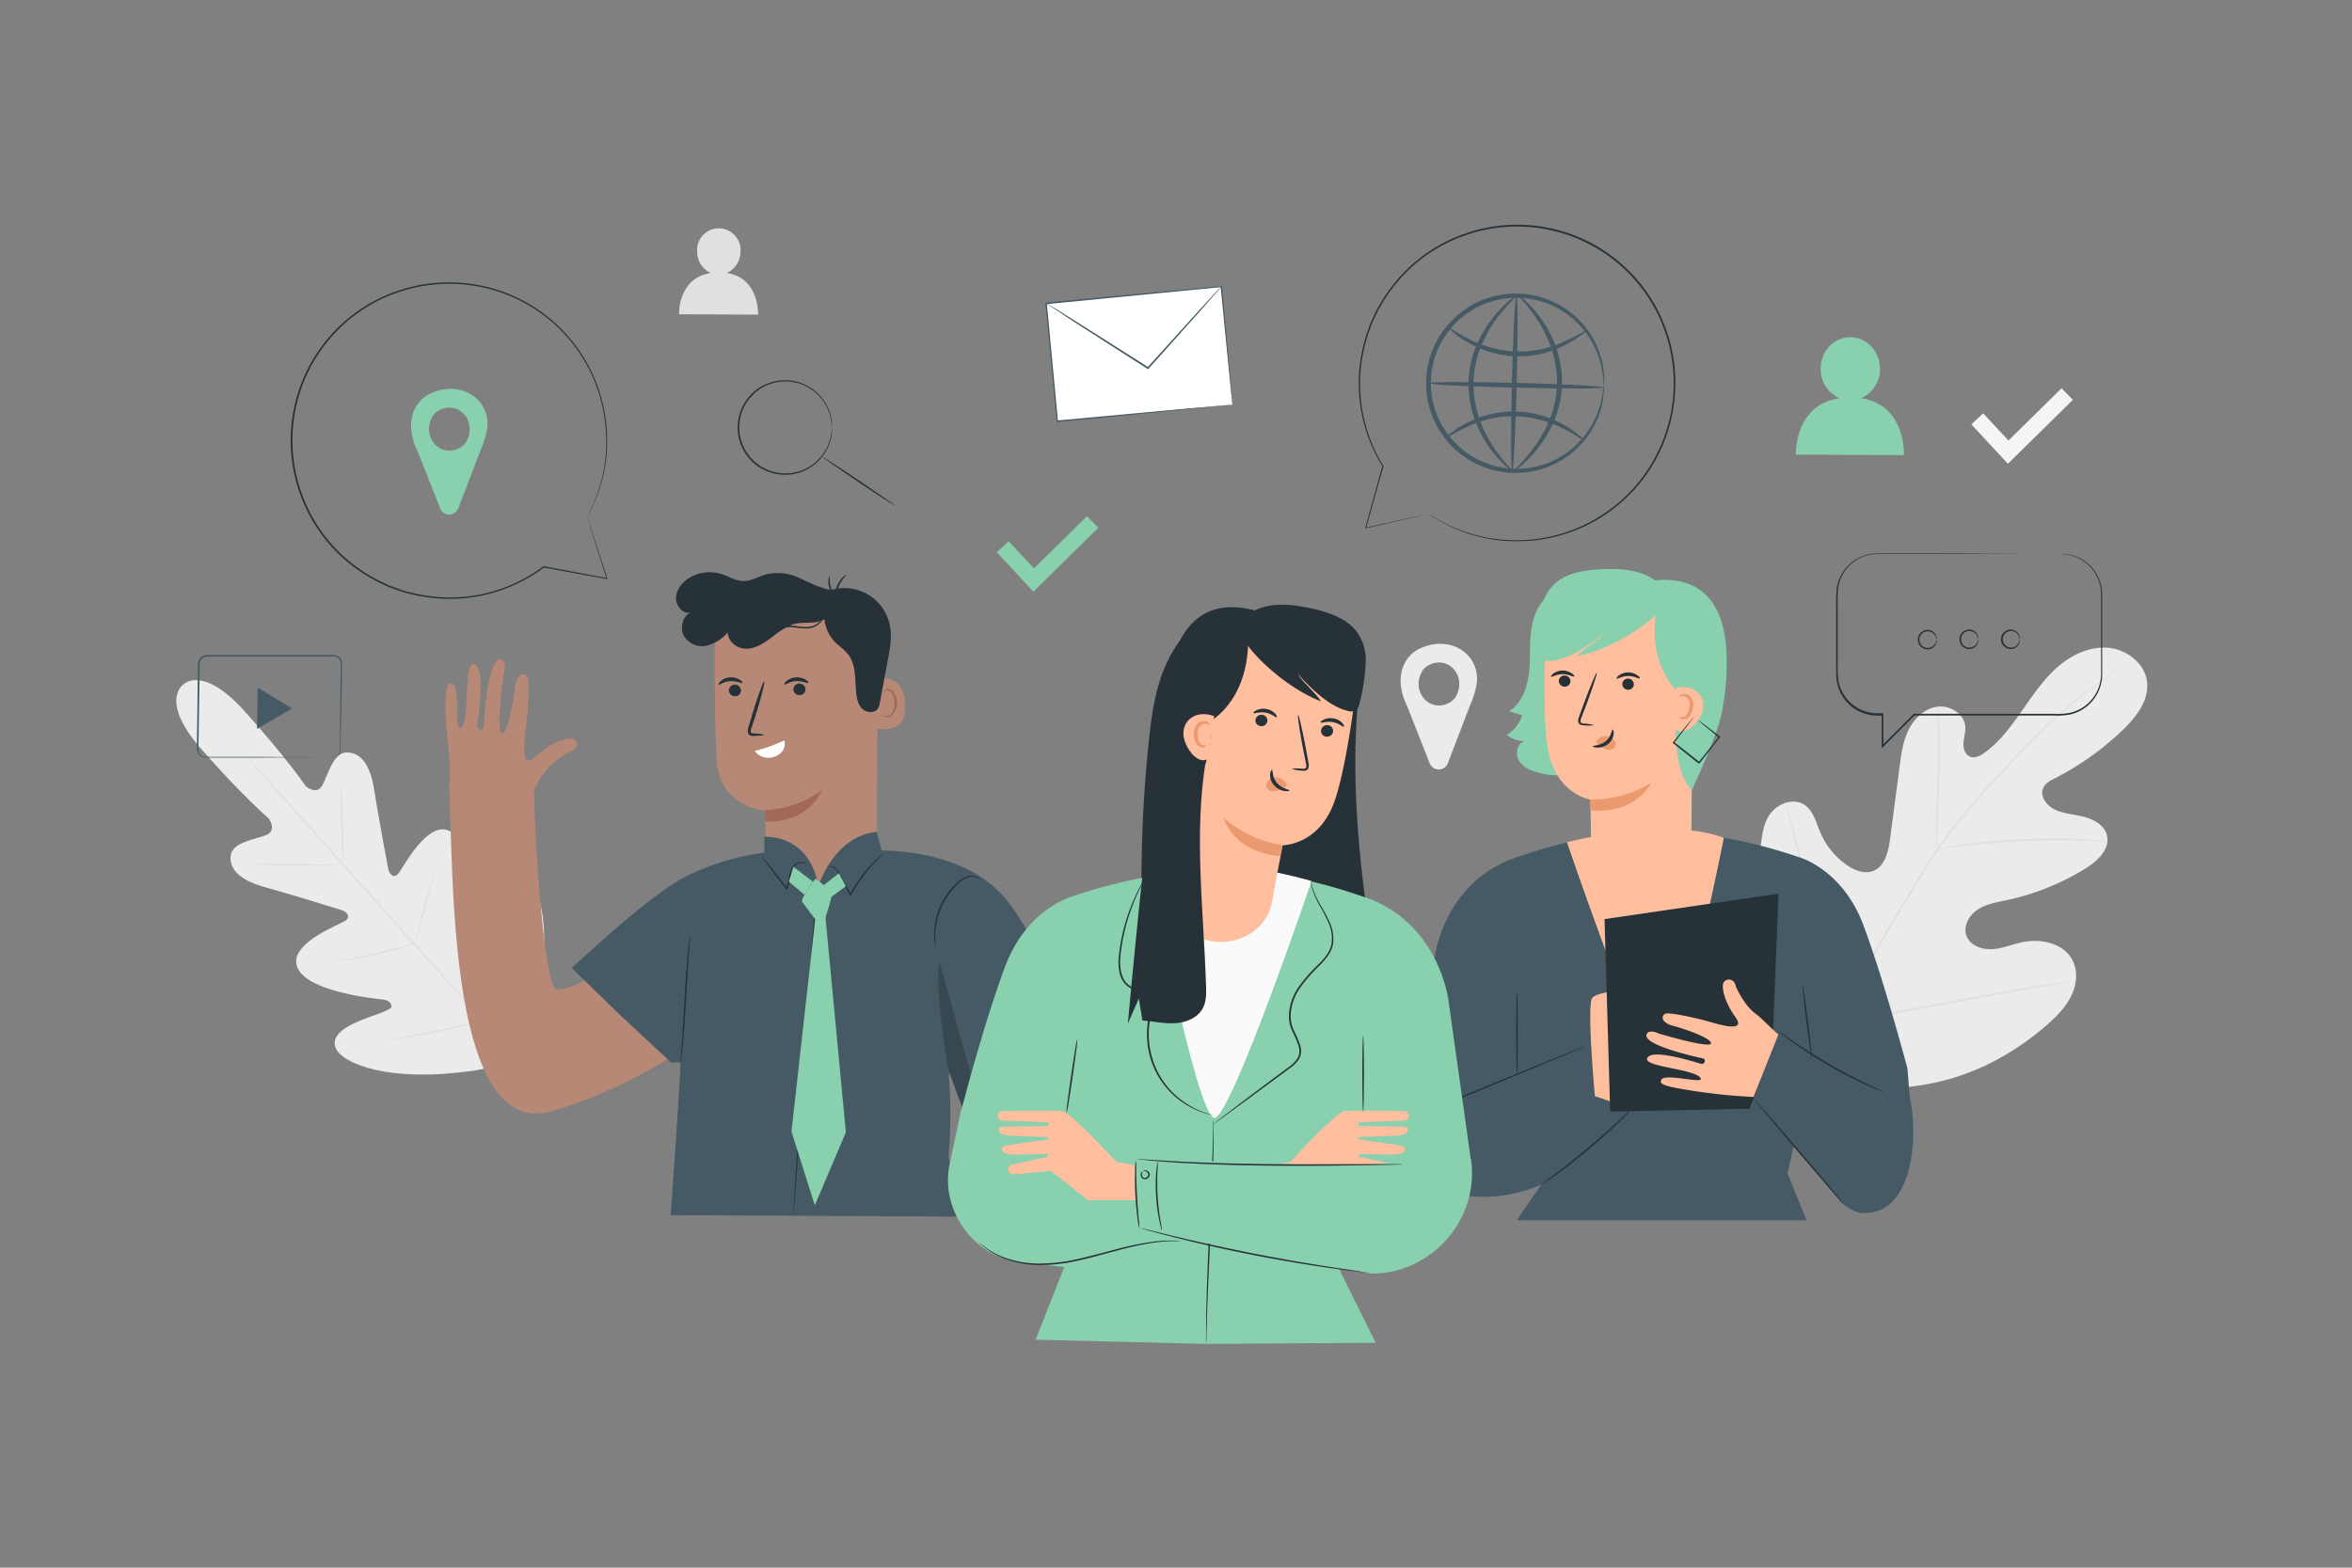 <svg xmlns="http://www.w3.org/2000/svg" viewBox="0 0 750 500"><rect x="0" y="0" width="750" height="500" fill="#808080" stroke="none"/><g id="freepik--background-complete--inject-165"><path d="M231.73,87.06a7.38,7.38,0,0,0,4.4-6.82,6.93,6.93,0,1,0-13.83-.06,7.34,7.34,0,0,0,4.4,6.88c-10.64,1.61-10.16,13.17-10.16,13.17l25.17.12S242.28,88.66,231.73,87.06Z" style="fill:#e0e0e0"></path><polygon points="640.28 147.91 628.61 135.34 632.39 131.83 640.45 140.5 657.38 123.84 661 127.52 640.28 147.91" style="fill:#f5f5f5"></polygon><path d="M471,216.56c0-8.59-9-14-18.22-9.72a10.46,10.46,0,0,0-4.84,4.64c-2.31,4.48-1.29,9.6.81,13.85l7.16,18.13a3.09,3.09,0,0,0,5.75,0l7-18.23C471.12,219.65,471,216.56,471,216.56ZM462.38,224c-6.18,3.59-12.45-3.05-9.06-9.61a5.17,5.17,0,0,1,2-2.08c6.19-3.6,12.45,3,9.06,9.61A5.17,5.17,0,0,1,462.38,224Z" style="fill:#ebebeb"></path><path d="M577.37,341.18c-19.27-17.6-20.37-45.5-16.18-69.87.7-4.07.83-8.44,3.29-11.75s7.39-5.14,10.86-2.91c2.88,1.85,3.74,5.57,5.06,8.73a24.45,24.45,0,0,0,8.46,10.49c2.45,1.71,5.6,3,8.4,1.92,3.84-1.45,4.92-6.26,5.45-10.33l3-22.75c.53-4.07,1.08-8.22,2.89-11.9s5.13-6.88,9.2-7.42,8.6,2.35,8.89,6.44c.11,1.7-.46,3.37-.58,5.08s.43,3.68,2,4.37,3.39-.22,4.78-1.24c4.81-3.52,8.42-8.41,11.84-13.3s6.76-9.91,11.23-13.86,10.29-6.76,16.23-6.28,11.74,4.94,12.45,10.86-3.47,11.28-7.79,15.42a92.1,92.1,0,0,1-21.61,15.37c-1.42.73-3,1.52-3.66,3-1.27,2.59,1,5.64,3.55,6.9,2.94,1.43,6.31,1.57,9.47,2.39s6.45,2.69,7.25,5.85c1.12,4.39-3,8.26-6.85,10.63a79.56,79.56,0,0,1-25.12,10.08c-3.18.68-6.5,1.2-9.23,3s-4.7,5.21-3.62,8.28,4.75,4.5,8,4.36,6.33-1.46,9.5-2.17c5.95-1.33,13.21.06,16.17,5.39,2,3.5,1.56,7.95-.17,11.56s-4.61,6.54-7.61,9.19c-10.51,9.26-23.28,16.12-37,18.81s-26.08,2.23-38.48-4.27" style="fill:#ebebeb"></path><path d="M578.9,351.1c2.23-9.57,1.67-12.53,7-24.36a367.55,367.55,0,0,1,20-37.2l5.75-9.48c1.9-3.11,3.77-6.19,5.8-9.09a184.66,184.66,0,0,1,12.61-16c4.27-4.9,8.49-9.39,12.48-13.57s7.79-8,11.4-11.32a147.42,147.42,0,0,1,18.2-14.46c2.28-1.53,4.08-2.67,5.31-3.42l1.41-.85c.32-.19.49-.27.49-.27s-.15.12-.45.32l-1.38.9c-1.21.79-3,2-5.24,3.52a155.43,155.43,0,0,0-18.05,14.58c-3.58,3.35-7.35,7.18-11.32,11.36s-8.17,8.69-12.41,13.59a183,183,0,0,0-12.55,16c-2,2.89-3.88,5.95-5.77,9.06l-5.75,9.48a373.2,373.2,0,0,0-20,37.11c-5.38,11.8-4.84,14.7-7.12,24.23" style="fill:#e0e0e0"></path><path d="M617.66,270.93a9.82,9.82,0,0,1-.13-1.79c-.06-1.15-.08-2.82-.09-4.88,0-4.13.15-9.83.35-16.11s.26-12,.15-16.09c0-2.06-.1-3.73-.16-4.88a8.79,8.79,0,0,1,0-1.79,10,10,0,0,1,.25,1.77c.14,1.15.26,2.82.36,4.88.22,4.12.22,9.83,0,16.13s-.39,11.86-.53,16.09c0,2-.08,3.62-.11,4.88A9.15,9.15,0,0,1,617.66,270.93Z" style="fill:#e0e0e0"></path><path d="M672,268.44a1.94,1.94,0,0,1-.56,0l-1.59-.08c-1.37-.08-3.36-.2-5.82-.26-4.92-.16-11.73-.14-19.23.21s-14.29,1-19.17,1.6c-2.45.28-4.42.57-5.79.76l-1.57.21c-.36,0-.55.06-.56,0a2.09,2.09,0,0,1,.54-.15l1.55-.33c1.36-.26,3.32-.61,5.77-.95,4.88-.72,11.67-1.42,19.2-1.79s14.34-.3,19.27,0c2.47.12,4.46.3,5.83.46l1.58.19A2,2,0,0,1,672,268.44Z" style="fill:#e0e0e0"></path><path d="M586.66,325.84a4.22,4.22,0,0,1-.27-.69c-.16-.53-.37-1.2-.63-2-.55-1.76-1.27-4.31-2.13-7.48-1.72-6.35-3.84-15.17-6-24.95s-4.25-18.61-5.86-25c-.8-3.12-1.46-5.67-1.94-7.53-.21-.83-.38-1.51-.52-2a3.72,3.72,0,0,1-.14-.73,3.12,3.12,0,0,1,.26.69l.63,2c.55,1.75,1.28,4.31,2.13,7.48,1.73,6.34,3.84,15.17,6,24.95s4.25,18.6,5.86,25c.81,3.12,1.46,5.68,1.94,7.53.22.84.39,1.52.52,2.05A3.2,3.2,0,0,1,586.66,325.84Z" style="fill:#e0e0e0"></path><path d="M660.07,313.13a3.31,3.31,0,0,1-.73.17l-2.14.38L649.33,315c-6.64,1.15-15.8,2.85-25.91,4.76s-19.28,3.53-25.95,4.57c-3.33.52-6,.92-7.9,1.16l-2.16.27a3.84,3.84,0,0,1-.75,0,3.61,3.61,0,0,1,.74-.18l2.13-.38,7.87-1.35c6.64-1.15,15.8-2.85,25.91-4.75s19.28-3.54,26-4.58c3.33-.52,6-.92,7.9-1.16l2.16-.26A2.51,2.51,0,0,1,660.07,313.13Z" style="fill:#e0e0e0"></path><path d="M58.28,218.46s6-6.78,19.53,8.18,19.66,24.07,19.66,24.07,3.34,3,5.19-.05,3.44-10.74,8-10.68c4.75.06,7.54,4.58,8.67,12s4.19,23.71,4.47,25.17,1.66,3.31,3.25,1.42,9.47-17.53,16.67-13.35,6.93,25.47,6.94,27.8.69,3.14,1.87,3.4,3.33-5.26,5.75-9.61,6-9,9.95-6.23,8.94,17.32,1.38,45.23l-4.35,12.7-13.19,2.82c-28.59,4.3-42.49-2.33-44.78-6.57s2.73-7.26,7.34-9.16,10.32-3.41,10.2-4.61-.84-2-3.16-2.25S98.2,316.33,94.88,308.7s13.12-13.66,15.17-15,.37-2.95-1-3.39-17.22-5.36-24.5-7.34-11.45-5.26-11-10c.47-4.56,8.28-5.25,11.54-6.74s.65-5.15.65-5.15S77.39,254,64.08,238.77s-5.67-20.44-5.67-20.44" style="fill:#ebebeb"></path><path d="M70.46,231.84s.1.08.26.26l.74.79c.65.74,1.58,1.77,2.77,3.1l10.16,11.44L118.06,285c13.18,14.66,25.06,28,33.57,37.7l10,11.55,2.71,3.16.69.83a2.59,2.59,0,0,1,.22.29s-.09-.08-.26-.26l-.73-.79-2.78-3.1L151.35,323c-8.58-9.66-20.49-22.94-33.68-37.6s-25-28-33.55-37.7l-10-11.54c-1.16-1.36-2.07-2.42-2.7-3.17l-.7-.83A2.59,2.59,0,0,1,70.46,231.84Z" style="fill:#e0e0e0"></path><path d="M108.89,250.81a26.18,26.18,0,0,1,.18,3.61c.07,2.37.17,5.37.27,8.7s.2,6.48.19,8.71c0,1.12,0,2-.07,2.65a3.08,3.08,0,0,1-.12,1,33.82,33.82,0,0,1-.18-3.6c-.09-2.37-.21-5.38-.34-8.7s-.15-6.49-.12-8.72c0-1.11,0-2,.08-2.64A4.13,4.13,0,0,1,108.89,250.81Z" style="fill:#e0e0e0"></path><path d="M108.21,276c0,.14-6.36.17-14.2.06s-14.21-.32-14.21-.47,6.37-.17,14.21-.06S108.22,275.85,108.21,276Z" style="fill:#e0e0e0"></path><path d="M132.68,300.76a3.39,3.39,0,0,1-.91.39c-.6.23-1.47.52-2.56.86-2.17.69-5.2,1.56-8.59,2.34s-6.5,1.35-8.75,1.69c-1.13.17-2,.28-2.68.35a3.26,3.26,0,0,1-1,.05,30.48,30.48,0,0,1,3.61-.77c2.23-.43,5.31-1,8.69-1.83s6.41-1.59,8.61-2.18A29.85,29.85,0,0,1,132.68,300.76Z" style="fill:#e0e0e0"></path><path d="M138.31,278.12a22.45,22.45,0,0,1-.69,3.34c-.48,2-1.19,4.86-2,8s-1.57,5.91-2.15,7.93a22,22,0,0,1-1,3.25,21.22,21.22,0,0,1,.68-3.34c.49-2,1.2-4.86,2-8s1.58-5.91,2.16-7.93A22,22,0,0,1,138.31,278.12Z" style="fill:#e0e0e0"></path><path d="M162.69,297.23a5.26,5.26,0,0,1-.21,1.16c-.21.84-.46,1.88-.76,3.1-.66,2.62-1.61,6.22-2.69,10.19s-2.09,7.55-2.85,10.14c-.36,1.21-.67,2.23-.91,3.06a5.24,5.24,0,0,1-.41,1.1,5.36,5.36,0,0,1,.21-1.16c.21-.84.46-1.87.76-3.1.66-2.61,1.61-6.21,2.69-10.18s2.09-7.56,2.84-10.14c.37-1.21.67-2.23.92-3.06A5.13,5.13,0,0,1,162.69,297.23Z" style="fill:#e0e0e0"></path><path d="M154.85,325.24a6.32,6.32,0,0,1-1.18.42c-.77.24-1.9.56-3.3.93-2.79.75-6.67,1.7-11,2.58s-8.26,1.53-11.13,1.93c-1.43.2-2.59.34-3.39.42a5.2,5.2,0,0,1-1.26.08,5.84,5.84,0,0,1,1.23-.28l3.37-.59c2.84-.49,6.76-1.19,11.08-2.07s8.19-1.77,11-2.42l3.33-.78A5.67,5.67,0,0,1,154.85,325.24Z" style="fill:#e0e0e0"></path></g><g id="freepik--Icons--inject-165"><path d="M105.89,241.63a3,3,0,0,0,1.41-.5,2.62,2.62,0,0,0,1-1.47,4.35,4.35,0,0,0,.09-1.17c0-.42,0-.87,0-1.35,0-3.86.09-9.4.15-16.23q0-2.57.06-5.37c0-.94,0-1.89,0-2.86a8.25,8.25,0,0,0,0-1.42,2.41,2.41,0,0,0-.63-1.2,2.22,2.22,0,0,0-1.2-.65,10.59,10.59,0,0,0-1.51,0H102.1l-6.62,0-29.46,0a2.39,2.39,0,0,0-2.33,2.2l-.06,3.82c0,2.55-.08,5-.12,7.52-.07,4.93-.14,9.68-.21,14.21l0,1.69a2.45,2.45,0,0,0,.36,1.46,2.24,2.24,0,0,0,1.12.94,3.94,3.94,0,0,0,1.52.16h6.24l11.21,0,16.22.08,4.41.05,1.15,0,.39,0a1.93,1.93,0,0,1-.39,0l-1.15,0-4.41,0-16.22.09-11.21,0H66.27a4.48,4.48,0,0,1-1.68-.17,2.79,2.79,0,0,1-1.36-1.13,2.93,2.93,0,0,1-.43-1.72c0-.56,0-1.12,0-1.69.06-4.53.12-9.28.18-14.21,0-2.46.07-5,.11-7.52,0-1.28,0-2.56.06-3.86A2.92,2.92,0,0,1,66,208.89l29.46,0h9.79a12.34,12.34,0,0,1,1.59.06,2.63,2.63,0,0,1,1.43.78,2.88,2.88,0,0,1,.74,1.41,8.61,8.61,0,0,1,0,1.51c0,1,0,1.93,0,2.86,0,1.87-.06,3.67-.09,5.38-.14,6.83-.24,12.36-.32,16.22,0,.48,0,.93,0,1.36a4.66,4.66,0,0,1-.12,1.2,2.8,2.8,0,0,1-1.1,1.52,2.49,2.49,0,0,1-1.08.4A1.15,1.15,0,0,1,105.89,241.63Z" style="fill:#455a64"></path><polygon points="87.66 222.63 93.12 225.94 87.54 229.22 81.96 232.49 82.08 225.9 82.2 219.31 87.66 222.63" style="fill:#455a64"></polygon><path d="M593.5,127a10.08,10.08,0,0,0,6-9.33c0-5.57-4.2-10.11-9.43-10.14s-9.48,4.48-9.5,10.05a10.07,10.07,0,0,0,6,9.42c-14.56,2.2-13.9,18-13.9,18l34.43.16S607.94,129.22,593.5,127Z" style="fill:#89D0AF"></path><rect x="335.26" y="93.96" width="56.09" height="37.81" transform="translate(-9.04 34.82) rotate(-5.42)" style="fill:#fff"></rect><path d="M393,129s0-.24-.09-.7l-.21-2c-.18-1.77-.44-4.32-.77-7.59-.65-6.54-1.58-15.92-2.7-27.34l.22.19L333.63,97l.23-.28h0V97l0,.32.06.62.12,1.26.24,2.49.46,4.93q.46,4.89.91,9.62c.59,6.3,1.16,12.36,1.7,18.09l-.26-.21,40.2-3.7,11.51-1,3.07-.27.8-.06H393l-.25,0-.77.08-3,.32-11.44,1.15-40.33,3.94-.24,0,0-.24c-.55-5.74-1.13-11.79-1.74-18.09q-.45-4.72-.91-9.62c-.16-1.63-.32-3.28-.47-4.93l-.24-2.49L333.46,98l-.06-.62,0-.32v-.29h0l.24-.29,55.84-5.25.21,0,0,.21c1,11.48,1.9,20.91,2.5,27.5.28,3.24.51,5.78.66,7.54.07.84.12,1.5.16,2S393,129,393,129Z" style="fill:#455a64"></path><path d="M389.44,91.4A3.07,3.07,0,0,1,389,92l-1.32,1.53c-1.19,1.36-2.86,3.26-4.92,5.59l-16.52,18.48-.15.16-.18-.12-1.49-.95-21.86-14L336,98.33l-1.78-1.19a4.3,4.3,0,0,1-.6-.44,3.79,3.79,0,0,1,.66.35l1.83,1.11,6.68,4.16,21.94,13.89,1.49,1-.34,0L382.5,98.84l5.05-5.48,1.38-1.47A5.37,5.37,0,0,1,389.44,91.4Z" style="fill:#455a64"></path><path d="M265.3,136.32a27,27,0,0,0-.57-3.62,14.08,14.08,0,0,0-1.67-3.92,14.63,14.63,0,0,0-3.76-4.17,14.66,14.66,0,0,0-13.91-2.07,14.8,14.8,0,0,0-6.8,5.11,14.58,14.58,0,0,0,0,17.32,14.73,14.73,0,0,0,6.8,5.12,14.73,14.73,0,0,0,17.67-6.24,14.08,14.08,0,0,0,1.67-3.92,27.32,27.32,0,0,0,.57-3.61.87.87,0,0,1,0,.24v.71a7.48,7.48,0,0,1-.09,1.15,10.81,10.81,0,0,1-.28,1.56,14.31,14.31,0,0,1-1.61,4,15,15,0,0,1-18.09,6.54,14,14,0,0,1-3.84-2,14.17,14.17,0,0,1-3.21-3.21,15.06,15.06,0,0,1,0-17.93,14.17,14.17,0,0,1,3.21-3.21,14,14,0,0,1,3.84-2,15,15,0,0,1,14.29,2.23,14.85,14.85,0,0,1,3.79,4.31,14.07,14.07,0,0,1,1.62,4,10.81,10.81,0,0,1,.28,1.56,7.48,7.48,0,0,1,.09,1.15v.71A1,1,0,0,1,265.3,136.32Z" style="fill:#263238"></path><path d="M285.33,161.2c-.08.12-5.36-3.28-11.78-7.59s-11.57-7.91-11.49-8,5.35,3.28,11.78,7.6S285.41,161.08,285.33,161.2Z" style="fill:#263238"></path><polygon points="329.53 188.7 317.85 176.13 321.63 172.62 329.7 181.29 346.63 164.63 350.25 168.31 329.53 188.7" style="fill:#89D0AF"></polygon></g><g id="freepik--speech-bubbles--inject-165"><path d="M657.21,176.67h.56l.7,0,1,.13a12.84,12.84,0,0,1,5.85,2.56,13.13,13.13,0,0,1,4.91,8.75c.1,1,.1,2.05.1,3.11s0,2.17,0,3.31c0,2.27,0,4.68,0,7.2s0,5.19,0,8c0,1.38,0,2.8,0,4.24a15.3,15.3,0,0,1-.44,4.43,13.13,13.13,0,0,1-9.87,9.5,23.06,23.06,0,0,1-5,.31l-44.64,0,.18-.07-10.07,10.07-.45.45V228l.26.26a23.06,23.06,0,0,1-3.31-.12,13.19,13.19,0,0,1-3.21-.83,13.17,13.17,0,0,1-8-9.64,17,17,0,0,1-.26-3.17v-3.11c0-4.12,0-8.18,0-12.14v-5.88a46.23,46.23,0,0,1,.18-5.77,13.28,13.28,0,0,1,2.06-5.27,13.22,13.22,0,0,1,8.95-5.68,40.74,40.74,0,0,1,5.15-.16l18.64,0,26.92.09,7.3,0,1.89,0,.65,0-.65,0-1.89,0-7.3,0-26.92.09-18.64,0a39.21,39.21,0,0,0-5.08.17,12.65,12.65,0,0,0-10.61,10.58,44.64,44.64,0,0,0-.16,5.7v5.88c0,4,0,8,0,12.14a37.33,37.33,0,0,0,.25,6.18,13.14,13.14,0,0,0,2.66,5.57,12.66,12.66,0,0,0,8.14,4.49,23.13,23.13,0,0,0,3.24.11h.26V238l-.44-.19,10.08-10.07.07-.07h.11l44.64,0a22.42,22.42,0,0,0,4.95-.3,12.63,12.63,0,0,0,4.39-1.87,12.76,12.76,0,0,0,5.19-7.3A15,15,0,0,0,670,214c0-1.44,0-2.86,0-4.24,0-2.77,0-5.43,0-8s0-4.93,0-7.2c0-1.14,0-2.24,0-3.31s0-2.1-.07-3.08a12.93,12.93,0,0,0-4.77-8.63,12.76,12.76,0,0,0-5.75-2.61l-.95-.16-.69,0Z" style="fill:#263238"></path><path d="M617.55,204s-.06-.25-.19-.68a2.87,2.87,0,0,0-1.06-1.46,2.7,2.7,0,0,0-2.52-.33,2.63,2.63,0,0,0,0,4.94,2.7,2.7,0,0,0,2.52-.33,2.87,2.87,0,0,0,1.06-1.46c.13-.42.14-.68.19-.68a1.39,1.39,0,0,1,0,.73,2.76,2.76,0,0,1-1,1.7,3,3,0,0,1-2.91.5,3.1,3.1,0,0,1,0-5.85,3,3,0,0,1,2.91.49,2.77,2.77,0,0,1,1,1.71A1.36,1.36,0,0,1,617.55,204Z" style="fill:#263238"></path><path d="M630.8,203.9a5.72,5.72,0,0,1-.18-.67,2.91,2.91,0,0,0-1.06-1.47,2.71,2.71,0,0,0-2.53-.33,2.65,2.65,0,0,0,0,4.95,2.74,2.74,0,0,0,2.53-.34,2.93,2.93,0,0,0,1.06-1.46,6.38,6.38,0,0,1,.18-.68s.09.26,0,.73a2.85,2.85,0,0,1-1,1.7,3,3,0,0,1-2.91.5,3.1,3.1,0,0,1,0-5.85,3,3,0,0,1,2.91.49,2.87,2.87,0,0,1,1,1.71C630.89,203.64,630.83,203.9,630.8,203.9Z" style="fill:#263238"></path><path d="M644.06,203.9a6.9,6.9,0,0,1-.19-.67,2.88,2.88,0,0,0-1-1.47,2.71,2.71,0,0,0-2.53-.33,2.65,2.65,0,0,0,0,4.95,2.74,2.74,0,0,0,2.53-.34,2.9,2.9,0,0,0,1-1.46c.14-.42.15-.68.19-.68s.09.26,0,.73a2.85,2.85,0,0,1-1,1.7,3,3,0,0,1-2.91.5,3.1,3.1,0,0,1,0-5.85,3,3,0,0,1,2.91.49,2.87,2.87,0,0,1,1,1.71C644.15,203.64,644.09,203.9,644.06,203.9Z" style="fill:#263238"></path><path d="M155.45,135.24c0-8.58-9-14-18.21-9.72a10.47,10.47,0,0,0-4.84,4.64c-2.32,4.48-1.29,9.6.8,13.85l7.16,18.14a3.09,3.09,0,0,0,5.75,0l7-18.24C155.56,138.34,155.45,135.24,155.45,135.24Zm-8.64,7.48c-6.18,3.59-12.44-3.05-9.06-9.61a5.07,5.07,0,0,1,2-2.08c6.18-3.6,12.45,3.05,9.06,9.6A5.09,5.09,0,0,1,146.81,142.72Z" style="fill:#89D0AF"></path><path d="M187.24,164.88h0s0,.11.13.33.18.55.33,1l1.24,3.78c1.09,3.33,2.68,8.22,4.72,14.49l.06.2-.2,0-20.16-3.69-.13,0v-.14h0l.27.13A50.38,50.38,0,0,1,143,191a55.56,55.56,0,0,1-7.43-.62,53.93,53.93,0,0,1-7.53-1.69l-3.73-1.36a13.48,13.48,0,0,1-1.84-.8l-1.82-.87a51.82,51.82,0,0,1-13.46-9.76,49.65,49.65,0,0,1-9.89-14.4,50.39,50.39,0,0,1,47.81-71.4,50.26,50.26,0,0,1,48.37,47.2,47.71,47.71,0,0,1-1.37,15.38,48.69,48.69,0,0,1-3.32,9.2c-.49,1-.88,1.77-1.16,2.25l-.43.76.38-.76c.27-.53.65-1.29,1.12-2.3a50.12,50.12,0,0,0,3.22-9.2,47.89,47.89,0,0,0,1.27-15.31,50,50,0,0,0-21.52-38,50.25,50.25,0,0,0-56.25-.41A50,50,0,0,0,97.8,161.28a49.36,49.36,0,0,0,9.78,14.27,51.43,51.43,0,0,0,13.32,9.67l1.81.87a12.26,12.26,0,0,0,1.82.8l3.68,1.35a53.13,53.13,0,0,0,7.47,1.69,56.25,56.25,0,0,0,7.36.63,50,50,0,0,0,30.25-9.94l.27-.2v.34h0l-.13-.17,20.13,3.78-.14.16L188.82,170l-1.19-3.8c-.13-.42-.22-.75-.29-1s-.1-.34-.1-.34Z" style="fill:#263238"></path><path d="M511.45,122.91a7.35,7.35,0,0,1-.2-1.77A15.15,15.15,0,0,0,511,119a20.72,20.72,0,0,0-.56-2.86,26.69,26.69,0,0,0-3-7.38,27.57,27.57,0,0,0-6.86-7.9,27.17,27.17,0,0,0-11.41-5.32,27.46,27.46,0,0,0-14.35.89,25.54,25.54,0,0,0-7,3.56,25.06,25.06,0,0,0-5.88,5.64,27.1,27.1,0,0,0-.78,32.14A30.06,30.06,0,0,0,463.8,141a30.79,30.79,0,0,0,3,2.71,25.67,25.67,0,0,0,6.79,3.89,27.49,27.49,0,0,0,14.28,1.59,27.21,27.21,0,0,0,11.66-4.77,27.54,27.54,0,0,0,7.24-7.55,27,27,0,0,0,3.33-7.23,21.08,21.08,0,0,0,.7-2.83,14.05,14.05,0,0,0,.34-2.12,7.59,7.59,0,0,1,.29-1.77,7.91,7.91,0,0,1,0,1.79,13.5,13.5,0,0,1-.2,2.17,20.39,20.39,0,0,1-.57,2.92,26.54,26.54,0,0,1-3.18,7.52,28.42,28.42,0,0,1-19.42,13.13,28.76,28.76,0,0,1-15-1.53,27.21,27.21,0,0,1-7.17-4,32.83,32.83,0,0,1-3.2-2.84,33.52,33.52,0,0,1-2.74-3.39,28.47,28.47,0,0,1,.83-33.92,31,31,0,0,1,2.9-3.25A30,30,0,0,1,467,98.79a26.65,26.65,0,0,1,7.36-3.7,28.54,28.54,0,0,1,15.06-.8,28.33,28.33,0,0,1,18.76,14A26.33,26.33,0,0,1,511,116a19.08,19.08,0,0,1,.43,3,13.3,13.3,0,0,1,.1,2.17A8,8,0,0,1,511.45,122.91Z" style="fill:#455a64"></path><path d="M505.86,105.45c.06.09-.45.53-1.42,1.25l-1.8,1.29c-.35.24-.73.52-1.14.78l-1.38.72a31.54,31.54,0,0,1-16.43,4.14l-2.49-.11-2.38-.38c-.39-.06-.78-.11-1.16-.19l-1.12-.3c-.73-.2-1.46-.37-2.15-.59a36.21,36.21,0,0,1-7-3.22c-3.74-2.26-5.57-4.32-5.43-4.45s2.19,1.55,6,3.51a42.23,42.23,0,0,0,6.87,2.8c.66.2,1.36.35,2.07.53l1.07.26,1.11.17,2.28.34,2.37.09a34,34,0,0,0,15.91-3.57l1.4-.61c.42-.22.81-.45,1.18-.66l1.9-1C505.17,105.64,505.79,105.37,505.86,105.45Z" style="fill:#455a64"></path><path d="M461.14,139.43c-.06-.08.45-.52,1.42-1.25l1.8-1.29c.35-.24.73-.52,1.14-.78l1.38-.72a31.54,31.54,0,0,1,16.43-4.13l2.49.11,2.38.37c.39.07.78.12,1.16.2l1.12.29c.73.21,1.46.38,2.15.6a35.63,35.63,0,0,1,7,3.21c3.74,2.27,5.57,4.33,5.43,4.46s-2.19-1.55-6-3.51a41.32,41.32,0,0,0-6.87-2.81c-.67-.19-1.37-.34-2.07-.52l-1.07-.27-1.11-.17-2.28-.33-2.37-.1a34,34,0,0,0-15.92,3.58L466,137c-.42.22-.81.46-1.18.66l-1.9,1.06C461.83,139.25,461.2,139.52,461.14,139.43Z" style="fill:#455a64"></path><path d="M511.43,123.56c0,.43-12.53.47-28,.09s-27.93-1-27.92-1.45,12.52-.46,28-.08S511.44,123.14,511.43,123.56Z" style="fill:#455a64"></path><path d="M482.2,150.15c-.42,0-.46-12.52-.09-27.95s1-27.93,1.45-27.92.46,12.53.09,28S482.62,150.16,482.2,150.15Z" style="fill:#455a64"></path><path d="M482.2,150.11c-.1.16-3.18-1.93-6.74-6.65a37.72,37.72,0,0,1-5-9.07,33.55,33.55,0,0,1-2.16-12.52,32,32,0,0,1,2.82-12.4,38.19,38.19,0,0,1,5.46-8.79c3.76-4.55,6.86-6.56,7-6.4s-2.66,2.46-6.12,7.07a41.48,41.48,0,0,0-5,8.68,32.12,32.12,0,0,0-2.59,11.86,34.05,34.05,0,0,0,2,12,40.33,40.33,0,0,0,4.55,8.93C479.58,147.59,482.36,149.94,482.2,150.11Z" style="fill:#455a64"></path><path d="M484.18,94.29c.11-.16,3.19,1.93,6.74,6.65a37.72,37.72,0,0,1,5,9.07,34,34,0,0,1,2.16,12.53,32.13,32.13,0,0,1-2.82,12.39,38.88,38.88,0,0,1-5.46,8.79c-3.76,4.55-6.87,6.57-7,6.4s2.66-2.46,6.11-7.07a41.49,41.49,0,0,0,5-8.68,32.32,32.32,0,0,0,2.58-11.86,34.05,34.05,0,0,0-2-12,40.55,40.55,0,0,0-4.56-8.93C486.8,96.81,484,94.46,484.18,94.29Z" style="fill:#455a64"></path><path d="M455.57,163.86h0l-.34.09-1,.24-3.88.91-14.86,3.4-.2.05.06-.2,5.46-19.74,0-.14H441l-.16.26a50.19,50.19,0,0,1-7.51-24.08,52.23,52.23,0,0,1,.16-7.16,56.17,56.17,0,0,1,1.28-7.34,53.55,53.55,0,0,1,2.35-7.35c.56-1.19,1.12-2.39,1.69-3.59a13,13,0,0,1,1-1.76c.34-.58.68-1.16,1-1.74a52.07,52.07,0,0,1,10.91-12.54,49.66,49.66,0,0,1,15.22-8.57,50.39,50.39,0,0,1,66.87,54,50.26,50.26,0,0,1-51.31,44,47.8,47.8,0,0,1-15.2-2.73,49.3,49.3,0,0,1-8.86-4.12c-1-.58-1.69-1-2.14-1.36l-.72-.5.72.45c.5.31,1.23.76,2.19,1.32a51,51,0,0,0,8.88,4,48,48,0,0,0,15.14,2.63,50.1,50.1,0,0,0,45.13-74A50,50,0,0,0,467.1,75.1,49.47,49.47,0,0,0,452,83.57,51.53,51.53,0,0,0,441.2,96c-.34.57-.68,1.15-1,1.72a14.67,14.67,0,0,0-.95,1.74L437.55,103a51.83,51.83,0,0,0-2.34,7.29,55.5,55.5,0,0,0-1.29,7.27,51.5,51.5,0,0,0-.17,7.11,49.85,49.85,0,0,0,7.38,23.91l.18.29-.34,0h0l.18-.12c-2.15,7.61-4,14.27-5.56,19.72l-.14-.16L450.33,165l3.89-.84,1-.21a3,3,0,0,1,.35-.06h0Z" style="fill:#263238"></path></g><g id="freepik--character-3--inject-165"><path d="M497.7,187.9c-4.89,1.14-8,6.09-9.07,11s-.53,10-1,15-2.22,10.31-6.43,13l4.19,1.22a11.43,11.43,0,0,1-4.92,6.3,9.33,9.33,0,0,0,5.72,1.95c-2.46.65-3.14,4.17-1.78,6.32s3.95,3.17,6.42,3.8a16.83,16.83,0,0,0,8.9.27c4-1.21,7.08-4.77,8.63-8.71s1.84-8.24,2-12.47c.3-10.59-.32-21.29-3-31.54-.66-2.48-1.56-5.11-3.67-6.57s-5.71-.87-6.35,1.61" style="fill:#89D0AF"></path><path d="M608.23,340.76c-1.16-4.42-7.92-29.32-14-45.58-6.71-18.05-20.55-21.78-20.55-21.78-31.15-10.63-59.14-10.69-89-.33-1,.3-1.89.62-2.78,1l-.09,0h0c-22.17,8.7-24.46,32.12-24.46,32.12L448,363a12.83,12.83,0,0,0-.22,1.36l-.09.54h0a13.3,13.3,0,0,0,7.62,12.83c13,6,25.44,4.57,36.12.16l-7.76,11.3h92.39L570,374.28l2-9,14.31,17.22a13.31,13.31,0,0,0,6.59,4.29c16.5,1.92,19.17-22.65,16.07-36.95h0" style="fill:#455a64"></path><path d="M549.7,267.21s-14.91,75-20.16,74.42-29.88-73-29.88-73S531.14,260.23,549.7,267.21Z" style="fill:#ffbe9d"></path><path d="M507.42,272.74c-.08-8.63-.32-17.72-.32-17.72s-11.13-1.77-13.53-16.27c-2.28-13.82-.19-45.79-.19-45.79h0a41.7,41.7,0,0,1,46.44,10.35h0l-.51,70.12c-.06,8.14-7.11,14.57-15.82,14.44h0C514.68,287.74,507.49,281,507.42,272.74Z" style="fill:#ffbe9d"></path><path d="M497.07,217.15a1.86,1.86,0,0,0,1.8,1.87,1.78,1.78,0,0,0,1.91-1.69,1.86,1.86,0,0,0-1.8-1.87A1.78,1.78,0,0,0,497.07,217.15Z" style="fill:#263238"></path><path d="M494.62,215.83c.23.24,1.63-.81,3.63-.82s3.48,1,3.7.74-.14-.54-.78-1a5.12,5.12,0,0,0-3-.89,5,5,0,0,0-2.89,1C494.71,215.28,494.5,215.72,494.62,215.83Z" style="fill:#263238"></path><path d="M517.32,218.12a1.86,1.86,0,0,0,1.8,1.87A1.78,1.78,0,0,0,521,218.3a1.86,1.86,0,0,0-1.8-1.87A1.78,1.78,0,0,0,517.32,218.12Z" style="fill:#263238"></path><path d="M515.51,216.43c.24.24,1.64-.81,3.64-.82s3.48,1,3.69.74-.13-.54-.77-1a5.12,5.12,0,0,0-3-.89,4.88,4.88,0,0,0-2.89,1C515.61,215.88,515.4,216.32,515.51,216.43Z" style="fill:#263238"></path><path d="M508.34,231.32a13.42,13.42,0,0,0-3.26-.56c-.51,0-1-.15-1.08-.5a2.58,2.58,0,0,1,.33-1.52l1.49-3.9c2.06-5.56,3.56-10.12,3.33-10.21s-2.08,4.36-4.15,9.92c-.49,1.37-1,2.67-1.42,3.92a2.94,2.94,0,0,0-.25,2,1.26,1.26,0,0,0,.84.74,3.75,3.75,0,0,0,.87.12A13,13,0,0,0,508.34,231.32Z" style="fill:#263238"></path><path d="M507.1,255a36.93,36.93,0,0,0,19.4-5.3s-4.66,10-19.19,8.73Z" style="fill:#eb996e"></path><path d="M509.21,236.14a3.66,3.66,0,0,1,3.23-1.36,3.31,3.31,0,0,1,2.28,1.21,2.09,2.09,0,0,1,.17,2.39,2.41,2.41,0,0,1-2.62.67,7.5,7.5,0,0,1-2.56-1.51,2.17,2.17,0,0,1-.58-.59.65.65,0,0,1,0-.74" style="fill:#eb996e"></path><path d="M514.24,232.67c-.33,0-.32,2.16-2.17,3.71s-4.17,1.33-4.18,1.63c0,.14.52.42,1.5.44a5.41,5.41,0,0,0,3.49-1.24,4.63,4.63,0,0,0,1.67-3.11C514.63,233.2,514.39,232.66,514.24,232.67Z" style="fill:#263238"></path><path d="M532,191.62c-5.17,7.66-19.09,15.7-29.12,17.68,1.15-1.57,7.27-5.49,8.41-7.05-4.5,3.48-11,8.15-17,8.57a3.67,3.67,0,0,1-2.09-.29,2.81,2.81,0,0,1-1.1-2.26,60.86,60.86,0,0,1,.19-13.15,14.54,14.54,0,0,1,5.07-9.47c3.83-3.07,9.36-3.9,14.59-4.12,4.38-.18,8.9,0,12.94,1.51s7.52,4.58,8.17,8.32" style="fill:#89D0AF"></path><path d="M549.15,226.71a80.48,80.48,0,0,0,1.28-9.72c.3-7.5,2.54-34.54-23.23-31.86l1.46,7.27s-4.81,16.84,6.26,28.2c0,0-3.15,23.72,4.55,31.38,0,0,8.26-17.18,9.68-25.27" style="fill:#89D0AF"></path><path d="M534.59,219.34a8.71,8.71,0,0,1,4.67.27,6.05,6.05,0,0,1,3.44,3.09,6.28,6.28,0,0,1,.07,4.63,10.69,10.69,0,0,1-2.62,3.92,7.32,7.32,0,0,1-2.81,1.89,3.5,3.5,0,0,1-3.23-.48" style="fill:#ffbe9d"></path><path d="M535.5,228.74c-.17.06.51,1,1.92.61a3.07,3.07,0,0,0,1.75-1.54,6.87,6.87,0,0,0,.75-2.58,4,4,0,0,0-.67-2.73,2.67,2.67,0,0,0-2-1.19c-1.46,0-1.91,1-1.74,1s.68-.41,1.63-.19a2.61,2.61,0,0,1,1.64,3c-.16,1.6-.77,3.06-1.62,3.43S535.6,228.61,535.5,228.74Z" style="fill:#eb996e"></path><path d="M483.75,342.59c-.14,0-.26-5.89-.26-13.16s.12-13.15.26-13.15.26,5.89.26,13.15S483.89,342.59,483.75,342.59Z" style="fill:#263238"></path><path d="M521.3,315.73s-13,.15-13.79,3c-1.36,4.76,1.07,30.89,1.07,30.89l11.95,4s5.76-1.33,3.1-12.42a80.93,80.93,0,0,0-7.9-19.94s15.88.44,15.44-3.11S521.3,315.73,521.3,315.73Z" style="fill:#ffbe9d"></path><path d="M516.14,323.44c.71-.14,16.58-1.45,15.59,1.09s-15.59,3.17-15.59,3.17Z" style="fill:#ffbe9d"></path><polygon points="567.13 285.02 565.17 334.58 557.93 353.61 513.45 354.53 511.65 293.14 567.13 285.02" style="fill:#263238"></polygon><path d="M506.48,333.2a2.53,2.53,0,0,1-.54.28l-1.6.72-5.93,2.53-19.62,8.19L468,349.37a63.71,63.71,0,0,0-8.64,4,16.86,16.86,0,0,0-4.84,4.12c-.92,1.2-1.25,2-1.3,2a2.17,2.17,0,0,1,.24-.57,8.68,8.68,0,0,1,.9-1.51,16.06,16.06,0,0,1,4.8-4.31,59.87,59.87,0,0,1,8.66-4.11l10.81-4.48,19.68-8.05,6-2.38,1.64-.62A2.4,2.4,0,0,1,506.48,333.2Z" style="fill:#263238"></path><path d="M521.19,352.62a8.34,8.34,0,0,1-1,1.19c-.65.75-1.62,1.8-2.87,3.05-2.49,2.52-6.09,5.84-10.23,9.3s-8,6.44-10.88,8.52c-1.43,1-2.6,1.86-3.42,2.42a8.69,8.69,0,0,1-1.3.81,8.34,8.34,0,0,1,1.18-1l3.32-2.55c2.8-2.15,6.63-5.16,10.77-8.62s7.76-6.71,10.3-9.16c1.28-1.21,2.29-2.23,3-2.92A8.9,8.9,0,0,1,521.19,352.62Z" style="fill:#263238"></path><path d="M588.18,384.34c-.11.1-6.63-7.38-14.57-16.7s-14.29-16.94-14.18-17S566.06,358,574,367.3,588.29,384.25,588.18,384.34Z" style="fill:#263238"></path><path d="M600.75,348.33a9.34,9.34,0,0,1-1.44-.51c-.92-.36-2.24-.92-3.85-1.64-3.22-1.45-7.6-3.61-12.26-6.31s-8.73-5.41-11.59-7.48c-1.43-1-2.57-1.9-3.34-2.52a8.34,8.34,0,0,1-1.16-1,8.47,8.47,0,0,1,1.28.83c.89.61,2.05,1.41,3.43,2.38,2.91,2,7,4.64,11.64,7.33s9,4.9,12.16,6.42l3.77,1.79A8.59,8.59,0,0,1,600.75,348.33Z" style="fill:#263238"></path><path d="M577.73,337.45c-.14,0-.92-5.27-1.74-11.81s-1.37-11.87-1.23-11.88.93,5.27,1.75,11.81S577.88,337.44,577.73,337.45Z" style="fill:#263238"></path><path d="M540.11,228.65a3.71,3.71,0,0,1-.41.63l-1.27,1.7-4.61,6,0-.32,7.51,5.9.67.54-.36,0,6.5-8.14,0,.3-4.89-4-1.34-1.13a2.71,2.71,0,0,1-.45-.44s.2.1.53.34l1.41,1,5,3.84.17.13-.14.17c-1.85,2.38-4.05,5.18-6.42,8.2l-.16.21-.21-.16L541,243c-2.71-2.16-5.26-4.2-7.47-5.95l-.18-.15.14-.17,4.76-5.86,1.36-1.63C539.91,228.82,540.09,228.63,540.11,228.65Z" style="fill:#263238"></path><path d="M559.19,349.86a177.76,177.76,0,0,1-21.48-2.3c-8.41-1.34-8.32-2.11-8-3.07.8-2.58,14.88,1.8,12.35-.91s-17.78-3.35-16.83-6c1.24-3.47,15.9,1.39,17.17,1.71s1.72-1.51.56-1.74c-1.66-.33-19.09-4.18-17.91-7.6.66-1.9,3.94-.31,3.94-.31s16.07,4.82,16.58,3.18-8.83-4.81-12.06-5.64-4.12-2.69-2.62-3.81c1-.76,11,1.57,14.11,2.48s11.82,3.53,8.52-1.25l-.14-.23c-3.38-4.62-4.45-9.3-3.84-10.87a2,2,0,0,1,3.56,0,2.07,2.07,0,0,1,.33.77,3.71,3.71,0,0,0,.12.41,28.47,28.47,0,0,0,2.92,5.09,15.52,15.52,0,0,0,3.64,3.77c1.64,1.19,5.79,5.57,7,6.35" style="fill:#ffbe9d"></path></g><g id="freepik--character-2--inject-165"><path d="M261.59,290.91h0a17.55,17.55,0,0,1-17.22-17c-.24-7.79-.42-15.3-.42-15.3s-14.31-1.33-15.36-15.49-.6-46.85-.6-46.85h0a49.36,49.36,0,0,1,49.88,3.17l2.2,1.49-.61,72.6A17.55,17.55,0,0,1,261.59,290.91Z" style="fill:#b78876"></path><path d="M243.6,234.38c0-.16-1.22-.33-3.2-.48-.52,0-.92-.11-1-.38a2.84,2.84,0,0,1,.28-1.49L241,228c1.78-5.78,3-10.54,2.69-10.63s-2,4.52-3.76,10.3c-.42,1.41-.82,2.76-1.21,4.09a3.24,3.24,0,0,0-.15,2.14,1.36,1.36,0,0,0,.93.76,3.51,3.51,0,0,0,.88.06C242.36,234.64,243.59,234.53,243.6,234.38Z" style="fill:#263238"></path><path d="M250.07,236.14a47.19,47.19,0,0,1-9.4,3.37,5.41,5.41,0,0,0,6.5,1.76C251.31,239.45,250.07,236.14,250.07,236.14Z" style="fill:#fff"></path><path d="M243.92,258.39A33,33,0,0,0,262.07,252s-3.74,10.47-18,10.06Z" style="fill:#a36957"></path><path d="M279.28,218.42a2.14,2.14,0,0,1,2-2.15c2.65-.07,7,1,7.38,8.27.58,10.43-9.45,7.83-9.48,7.53S279.25,222.47,279.28,218.42Z" style="fill:#b78876"></path><path d="M281.52,228s.18.12.5.24a1.83,1.83,0,0,0,1.36,0c1.08-.47,1.91-2.27,1.85-4.15a5.88,5.88,0,0,0-.65-2.57,2.09,2.09,0,0,0-1.44-1.32.93.93,0,0,0-1.05.56c-.12.3,0,.5-.1.52s-.23-.16-.17-.6a1.17,1.17,0,0,1,.37-.67,1.36,1.36,0,0,1,1-.32,2.56,2.56,0,0,1,2,1.51A6.16,6.16,0,0,1,286,224c.05,2.1-.92,4.13-2.4,4.65a1.93,1.93,0,0,1-1.67-.19C281.55,228.22,281.48,228,281.52,228Z" style="fill:#a36957"></path><path d="M232.43,220.26a1.93,1.93,0,0,0,2,1.8,1.83,1.83,0,0,0,1.85-1.87,1.92,1.92,0,0,0-2-1.81A1.84,1.84,0,0,0,232.43,220.26Z" style="fill:#263238"></path><path d="M229.16,218.33c.26.23,1.64-1,3.7-1.09s3.66.78,3.86.52-.17-.56-.86-1a5.31,5.31,0,0,0-3.12-.72,5,5,0,0,0-2.92,1.17C229.22,217.76,229,218.22,229.16,218.33Z" style="fill:#263238"></path><path d="M253,219.9a1.92,1.92,0,0,0,2,1.8,1.84,1.84,0,0,0,1.86-1.87,1.93,1.93,0,0,0-2-1.8A1.85,1.85,0,0,0,253,219.9Z" style="fill:#263238"></path><path d="M250.13,218.33c.26.23,1.64-1,3.7-1.09s3.65.78,3.86.52-.17-.56-.87-1a5.26,5.26,0,0,0-3.11-.72,5,5,0,0,0-2.92,1.17C250.19,217.76,250,218.22,250.13,218.33Z" style="fill:#263238"></path><path d="M263.8,191.36a12.39,12.39,0,0,0,2.36,13.3c1.39,1.44,3.15,2.54,4.36,4.15,2.5,3.33,2.09,7.91,2.49,12.05.18,1.92.63,4,2,5.27s4.05,1.4,5-.25a5.16,5.16,0,0,0,.52-1.67q1.31-6.93,2.6-13.85c.65-3.47,1.31-7,.71-10.5a14.8,14.8,0,0,0-18.51-11.76" style="fill:#263238"></path><path d="M266,188.43c-4.81-.92-7.51-2.46-10.91-4a16,16,0,0,0-10.84-1.23c-2.42.68-4.71,2.14-7.2,2.11s-4.7-1.49-7.06-2.24a12.6,12.6,0,0,0-9.79,1c-2.33,1.28-4.42,3.57-4.62,6.37s2.3,5.69,4.81,4.89c-2.62.91-3.68,4.77-2.38,7.34A6.72,6.72,0,0,0,225,206a12.73,12.73,0,0,0,7.06-4.31c.06,3.12,3.19,5.31,6.09,5.22s5.52-1.83,7.91-3.62,4.81-3.74,7.65-4.37c2-.44,4-.2,6-.44s4.15-1.11,5.12-3,4.81-4.11,2.8-4.17" style="fill:#263238"></path><path d="M237.5,203.78a11.48,11.48,0,0,0,1.07.57,5.09,5.09,0,0,0,3.21,0,8.55,8.55,0,0,0,2.06-.91c.7-.42,1.41-1,2.17-1.51a18,18,0,0,1,2.51-1.6,7.22,7.22,0,0,1,3.14-.79c2.23,0,4.24.56,6.06.4a5.48,5.48,0,0,0,4.08-2.22,6,6,0,0,0,1.22-3c.08-.78,0-1.22.05-1.22s.05.1.09.31a4.4,4.4,0,0,1,.06.92,5.78,5.78,0,0,1-1.12,3.2,5.94,5.94,0,0,1-1.73,1.64,5.83,5.83,0,0,1-2.6.84c-1.94.19-4-.4-6.09-.36s-3.89,1.19-5.39,2.26c-.77.54-1.49,1.07-2.23,1.49a8.28,8.28,0,0,1-2.19.89,5.07,5.07,0,0,1-3.38-.15,3.14,3.14,0,0,1-.78-.52Q237.49,203.8,237.5,203.78Z" style="fill:#263238"></path><path d="M264.51,183.49a21.29,21.29,0,0,0,.29,3.32,19.9,19.9,0,0,0,1.31,3.07,5.74,5.74,0,0,1-1.6-6.39Z" style="fill:#263238"></path><path d="M269.84,183.27c.11.11-1.18,1.33-2.14,3.25s-1.23,3.66-1.38,3.63a6.49,6.49,0,0,1,.91-3.87A6.67,6.67,0,0,1,269.84,183.27Z" style="fill:#263238"></path><polygon points="336.71 331.55 358.48 387.56 325.16 387.56 309.63 347.68 336.71 331.55" style="fill:#b78876"></polygon><path d="M218.71,286.07S190,315.62,177.6,315.62c-4.06,0-7.24-49.22-7.29-63.41h0a18.6,18.6,0,0,1,2.79-5.09,24,24,0,0,1,3.61-4,24.75,24.75,0,0,1,5.63-3.63c1.94-.68,2.1-3.33.33-3.86s-7.15,1.22-12,5.79-3.38-5.66-2.92-9.39,1.33-15.36.29-16.38c-1.52-1.5-3.45-.11-3.83,3.63S162,234.2,160,233.91s.66-19.28.66-19.28,1.21-4-1-4.4c-4.08-.73-5.35,19.63-5.42,21.57,0,1.35-2.2,1.12-2.07-.33s3-18.9-1.11-19.69c-3.17-.6-1.2,16.75-3.81,20.08s-.15-13.35-3.21-13.8c-1.14-.16-2-.13-2,9.61,0,5.24,2,13.15,1.22,23.23h0c1.32,29.76-.14,113.33,33,103.43,36.41-10.9,61.29-34.75,61.29-34.75Z" style="fill:#b78876"></path><path d="M299.09,312.55a5.81,5.81,0,0,1,.32,1.18c.18.76.41,1.87.67,3.25.51,2.76,1.12,6.59,1.59,10.84s.71,8.12.81,10.92c0,1.4.07,2.54.06,3.32a4.86,4.86,0,0,1-.06,1.22,6.38,6.38,0,0,1-.14-1.21c-.06-.89-.14-2-.23-3.31-.19-2.79-.49-6.64-1-10.88s-1-8.07-1.44-10.84c-.2-1.3-.36-2.39-.5-3.27A5.25,5.25,0,0,1,299.09,312.55Z" style="fill:#263238"></path><path d="M213.85,387.56l91.72.46-3.09-19.36a149.29,149.29,0,0,0-.13-27.61L307,353.64l37.91-19s-13.78-36.74-25.32-49.19c-14.57-15.73-40.8-14.16-40.8-14.16l-17.72,12-16.31-11.49a79.27,79.27,0,0,0-25.2,7.33l-.84.24v.18c-9.62,5-23.35,17.27-36.42,29.16l15.09,14.69,16.71,15.57a13.62,13.62,0,0,1,2.86-.12C217.24,340.57,213.85,387.56,213.85,387.56Z" style="fill:#455a64"></path><path d="M299.53,306.68,312,351.14l-5,2.5-4.64-12.59S297.83,314.69,299.53,306.68Z" style="opacity:0.2"></path><path d="M243.74,271.67v-4.8s14.32-1.11,17.22,15.81c0,0,4.67-15.81,18.57-17.4l2,7.39s-6.59,20.59-7.54,20.77-13,3.69-13,3.69l-7-1.58-7.75-8.83Z" style="fill:#455a64"></path><path d="M281.84,272.11a5.48,5.48,0,0,1-.8.83c-.52.53-1.28,1.27-2.18,2.24a51.47,51.47,0,0,0-6.21,8.16c-.44.72-.84,1.43-1.22,2.12l-.23.42-.22-.42c-1.59-3-3-5.6-4.08-7.63a3.37,3.37,0,0,0-.91-1,2,2,0,0,0-1-.35,2.4,2.4,0,0,0-.87.15s.23-.32.88-.33a2,2,0,0,1,1.1.31,3.53,3.53,0,0,1,1.06,1.08c1.13,1.89,2.57,4.54,4.24,7.57H271c.38-.7.78-1.43,1.23-2.15a43.62,43.62,0,0,1,6.39-8.15c.94-.94,1.74-1.65,2.31-2.13A4.06,4.06,0,0,1,281.84,272.11Z" style="fill:#263238"></path><path d="M242.81,273a3.81,3.81,0,0,1,.68.72c.42.49,1,1.2,1.71,2.09,1.43,1.77,3.37,4.24,5.49,7l.34.44-.44,0c.77-1.41.83-3,1.18-4.46a5.34,5.34,0,0,1,2-3.34,2.94,2.94,0,0,1,2.58-.33,2.14,2.14,0,0,1,.61.39c.11.13.15.2.14.21a4.14,4.14,0,0,0-.81-.41,2.82,2.82,0,0,0-2.32.44,5.05,5.05,0,0,0-1.71,3.15,17.48,17.48,0,0,1-1.19,4.6l-.19.35-.24-.32-.34-.44c-2.12-2.75-4-5.26-5.37-7.09-.67-.91-1.21-1.66-1.58-2.18A3.85,3.85,0,0,1,242.81,273Z" style="fill:#263238"></path><path d="M253,387.56a1,1,0,0,1,0-.28c0-.2,0-.47,0-.79,0-.74.09-1.76.16-3.06.17-2.69.42-6.52.71-11.23.66-9.52,1.56-22.6,2.55-37.05l2.69-37c.37-4.71.67-8.53.88-11.22.11-1.3.2-2.32.27-3.05,0-.33.06-.59.08-.8a1,1,0,0,1,0-.26.7.7,0,0,1,0,.27l0,.79c0,.74-.1,1.76-.17,3.06-.17,2.69-.41,6.52-.71,11.23-.65,9.52-1.55,22.6-2.54,37.05s-2,27.53-2.7,37c-.37,4.71-.66,8.53-.87,11.22q-.18,1.95-.27,3.06c0,.32-.06.58-.08.79A.84.84,0,0,1,253,387.56Z" style="fill:#263238"></path><path d="M220.07,298.6a9,9,0,0,1-.09,1.59c-.08,1.11-.2,2.56-.34,4.32-.27,3.64-.55,8.69-.86,14.27s-.65,10.62-1,14.27c-.18,1.82-.36,3.3-.51,4.31a8.75,8.75,0,0,1-.29,1.57,9,9,0,0,1,.09-1.59c.09-1.11.2-2.57.34-4.32.28-3.65.55-8.7.87-14.27s.64-10.63,1-14.28c.18-1.82.36-3.29.51-4.31A9.41,9.41,0,0,1,220.07,298.6Z" style="fill:#263238"></path><path d="M260,280.26s-4.92,6.43-4.2,7.39l4.2,5.61h3s2.8-7.86,2.08-8.86S260,280.26,260,280.26Z" style="fill:#89D0AF"></path><polygon points="267.5 278.53 262.07 282.77 264.15 286.76 269.73 282.64 267.5 278.53" style="fill:#89D0AF"></polygon><polygon points="251.55 281.21 256.5 285.34 259.24 281.21 252.99 276.46 251.55 281.21" style="fill:#89D0AF"></polygon><polygon points="259.94 293.25 252.39 360.91 259.82 384.43 269.73 361.12 263.21 292.45 259.94 293.25" style="fill:#89D0AF"></polygon><path d="M312.77,280.68a6.61,6.61,0,0,0-1-.67,4.24,4.24,0,0,0-3.11-.18,9.64,9.64,0,0,0-3.87,2.73,23.25,23.25,0,0,0-3.54,4.73,24,24,0,0,0-3,10.25c-.16,2.77.19,4.48.08,4.49a6.44,6.44,0,0,1-.26-1.19,19.55,19.55,0,0,1-.18-3.31,22.77,22.77,0,0,1,2.91-10.5,22.35,22.35,0,0,1,3.65-4.81,9.61,9.61,0,0,1,4.11-2.74,4.27,4.27,0,0,1,3.31.35,2.89,2.89,0,0,1,.71.58C312.73,280.57,312.78,280.67,312.77,280.68Z" style="fill:#263238"></path></g><g id="freepik--character-1--inject-165"><path d="M384.24,197c-6.41,3.93-10.86,10.5-13.5,17.53s-3.64,14.57-4.42,22A428.86,428.86,0,0,0,364.25,296c24.23,3.06,48.65,6.14,73,4.48-4.23-27.83-6.91-55.63-3.52-83.58" style="fill:#263238"></path><path d="M438.67,428.27,421,392.59l6.74-26.1c.79,5.53,1.49,10.33,1.49,10.33l37.85-2a2.4,2.4,0,0,0,2.25-2.74L462,319.88s-2.37-24.22-25.3-33.22h0l-.11,0c-.92-.36-1.88-.68-2.87-1-30.91-10.72-59.86-10.65-92.07.34,0,0-14.31,3.85-21.25,22.52s-14,46.11-14,46.11L338.5,366l.21-5.43,7.1,27.16-15.57,39.56,54.35,1.34Z" style="fill:#89D0AF"></path><path d="M306.43,354.28l-3.61,17c-3.1,14.65,7.75,29.69,22.63,31.38l79.11,8.12a31.45,31.45,0,0,0,34.85-28.5h0l-99.74-9.5.62-9.58Z" style="fill:#89D0AF"></path><path d="M405.36,371.67l6.14-1.14s14.56-15.93,17.29-16.15c2.25-.19,14.64-.07,19,0a1.5,1.5,0,0,1,1.48,1.5h0a1.5,1.5,0,0,1-1.45,1.5l-14.63.57-.07,1.18,14.65.19c1.5.12,2.45,2.48-2.32,2.91l-12.26.43v.76l12.43,1.74c.63.09,2.28.41,2.29,1.05,0,0,.76,1.55-2.79,2-1.21.15-12-.21-12-.21l.41,1,11.18,2.41a1.58,1.58,0,0,1,1.23,1.77h0a1.58,1.58,0,0,1-1.72,1.36l-11.93-1.1-11.72,9.35H404.87Z" style="fill:#ffbe9d"></path><path d="M366.48,278.3s15.41,78.8,20.84,78.23S418.22,281,418.22,281,385.67,271.09,366.48,278.3Z" style="fill:#fafafa"></path><path d="M434.67,354.58c-.14,0-.26-5.44-.26-12.14s.12-12.13.26-12.13.26,5.43.26,12.13S434.82,354.58,434.67,354.58Z" style="fill:#263238"></path><path d="M340.07,355.09a24.2,24.2,0,0,1,.32-3.49c.27-2.16.67-5.12,1.15-8.39s.93-6.24,1.29-8.37a23.69,23.69,0,0,1,.69-3.45,24.27,24.27,0,0,1-.32,3.5c-.27,2.15-.67,5.12-1.15,8.39s-.93,6.22-1.29,8.36A23.69,23.69,0,0,1,340.07,355.09Z" style="fill:#263238"></path><path d="M384.59,428.58a3.18,3.18,0,0,1,0-.73c0-.53,0-1.22,0-2.09,0-1.82,0-4.45.07-7.7.12-6.5.47-15.47.92-25.37s.85-18.87,1.07-25.37c.09-3.2.17-5.81.23-7.69,0-.86,0-1.56.06-2.09a3.47,3.47,0,0,1,.06-.73,4.14,4.14,0,0,1,0,.73q0,.79,0,2.1c0,1.81,0,4.44-.06,7.69-.12,6.5-.48,15.47-.92,25.38s-.86,18.87-1.07,25.36c-.1,3.21-.18,5.82-.23,7.69,0,.87,0,1.57-.07,2.09A5.94,5.94,0,0,1,384.59,428.58Z" style="fill:#263238"></path><path d="M418.09,280.87s.05.34.17,1a14.2,14.2,0,0,0,.79,2.72,29.15,29.15,0,0,0,2,4,56.69,56.69,0,0,1,2.83,5.28,12.72,12.72,0,0,1,1.2,7.16,9.23,9.23,0,0,1-1.61,3.77,25.23,25.23,0,0,1-2.82,3.26,51,51,0,0,0-6,6.88,16.39,16.39,0,0,0-3.09,9.06,11.17,11.17,0,0,0,1.06,4.74,42.5,42.5,0,0,1,1.94,4.49,6.61,6.61,0,0,1,.31,2.42,5,5,0,0,1-.75,2.3,12.43,12.43,0,0,1-3.33,3.12l-12.53,9.24-8.47,6.18-2.32,1.67-.61.42-.22.13s.06-.07.19-.18l.58-.46,2.26-1.74L398,350l12.46-9.32a11.85,11.85,0,0,0,3.19-3,4.46,4.46,0,0,0,.68-2.07,6.27,6.27,0,0,0-.3-2.25,40.92,40.92,0,0,0-1.93-4.42A11.59,11.59,0,0,1,411,324a16.81,16.81,0,0,1,3.19-9.34,49.92,49.92,0,0,1,6.08-6.94c2.05-2,3.94-4.21,4.34-6.77a12.26,12.26,0,0,0-1.11-6.93,55.63,55.63,0,0,0-2.75-5.29,29.34,29.34,0,0,1-1.93-4.09,12.63,12.63,0,0,1-.7-2.78,7,7,0,0,1-.07-.74A.78.78,0,0,1,418.09,280.87Z" style="fill:#263238"></path><path d="M387.26,355.72l-.24,0-.71-.13a22.46,22.46,0,0,1-2.67-.73,26.64,26.64,0,0,1-8.79-5,26.09,26.09,0,0,1-8.07-12.6,26.76,26.76,0,0,1-1-8.86,28.89,28.89,0,0,1,.63-4.68,10.89,10.89,0,0,0,.13-4.68,3.87,3.87,0,0,0-1.21-1.89,6.43,6.43,0,0,0-2.06-1c-.74-.25-1.51-.45-2.26-.76a6.31,6.31,0,0,1-2-1.32,7.88,7.88,0,0,1-2.06-4.13,16.34,16.34,0,0,1-.24-4.39,59.71,59.71,0,0,1,3.28-14.71,61.3,61.3,0,0,1,4.2-9.25c.59-1,1.07-1.84,1.42-2.36l.39-.6a.81.81,0,0,1,.15-.2s0,.08-.1.22l-.35.63c-.32.54-.77,1.36-1.34,2.41a67,67,0,0,0-4,9.27,62.43,62.43,0,0,0-3.15,14.62,16.59,16.59,0,0,0,.26,4.26,7.52,7.52,0,0,0,1.92,3.87,6,6,0,0,0,1.87,1.2c.7.29,1.46.49,2.23.75a6.74,6.74,0,0,1,2.22,1.12,4.36,4.36,0,0,1,1.38,2.15,11.26,11.26,0,0,1-.12,4.91,30,30,0,0,0-.63,4.62,26.69,26.69,0,0,0,1,8.7,25.92,25.92,0,0,0,7.85,12.45,27.55,27.55,0,0,0,8.62,5.13c1.12.4,2,.66,2.63.82l.69.18A1.33,1.33,0,0,1,387.26,355.72Z" style="fill:#263238"></path><path d="M428.88,371.78l-66.27-2.14.1,22,43.88,9.64,30.87,4.93c19.18,0,34.53-17.61,31.56-36.56l-.08,0Z" style="fill:#89D0AF"></path><path d="M447.12,371.36a4.87,4.87,0,0,1-.86.06l-2.46.07-9.06.16c-7.65.12-18.22.25-29.9.13s-22.25-.53-29.89-1c-3.82-.26-6.9-.5-9-.72l-2.45-.25a5.11,5.11,0,0,1-.86-.12,5.11,5.11,0,0,1,.86,0l2.46.15c2.14.15,5.23.34,9,.55,7.64.42,18.2.79,29.88.9s22.23,0,29.88,0h9.07l2.46,0A5.82,5.82,0,0,1,447.12,371.36Z" style="fill:#263238"></path><path d="M362.05,371.67l-6.14-1.14s-14.56-15.93-17.3-16.15c-2.24-.19-14.63-.07-18.95,0a1.5,1.5,0,0,0-1.48,1.5h0a1.5,1.5,0,0,0,1.44,1.5l14.64.57.07,1.18-14.66.19c-1.49.12-2.45,2.48,2.33,2.91l12.26.43v.76l-12.43,1.74c-.63.09-2.28.41-2.3,1.05,0,0-.75,1.55,2.79,2,1.22.15,12-.21,12-.21l-.42,1-11.17,2.41a1.6,1.6,0,0,0-1.24,1.77h0a1.59,1.59,0,0,0,1.72,1.36l11.94-1.1,11.72,9.35h15.66Z" style="fill:#ffbe9d"></path><path d="M436.28,405.85a3.27,3.27,0,0,1-.75,0l-2.14-.23c-1.87-.21-4.55-.55-7.87-1-6.64-.92-15.78-2.37-25.81-4.33s-19-4.08-25.54-5.74c-3.24-.82-5.86-1.52-7.66-2l-2.07-.6a5.13,5.13,0,0,1-.72-.24,3.6,3.6,0,0,1,.74.14l2.1.5,7.7,1.88c6.51,1.56,15.53,3.61,25.55,5.58s19.15,3.47,25.76,4.48l7.84,1.17,2.13.33A6.43,6.43,0,0,1,436.28,405.85Z" style="fill:#263238"></path><path d="M363.31,391.73a16.83,16.83,0,0,1-.58-3.13c-.26-2-.54-4.66-.7-7.65s-.15-5.72-.09-7.69a17.27,17.27,0,0,1,.25-3.17,21.49,21.49,0,0,1,.12,3.18c0,2,.09,4.66.24,7.65s.38,5.68.55,7.63A24,24,0,0,1,363.31,391.73Z" style="fill:#263238"></path><path d="M370.55,392.59a3.39,3.39,0,0,1-.29-.84c-.15-.54-.35-1.34-.55-2.33a57,57,0,0,1-1-15.78c.08-1,.18-1.83.27-2.39a2.92,2.92,0,0,1,.18-.86,27.87,27.87,0,0,1-.08,3.27c-.08,2-.11,4.8.08,7.87s.55,5.83.87,7.82A26.4,26.4,0,0,1,370.55,392.59Z" style="fill:#263238"></path><path d="M364.43,373.61c.06.06-.32.33-.31,1a1.21,1.21,0,0,0,.4.9,1,1,0,0,0,1.11,0,1,1,0,0,0,.53-1,1.2,1.2,0,0,0-.57-.8c-.53-.32-1-.13-1-.21s.41-.43,1.16-.11a1.5,1.5,0,0,1,.88,1,1.52,1.52,0,0,1-2.43,1.39,1.49,1.49,0,0,1-.46-1.27C363.86,373.74,364.43,373.54,364.43,373.61Z" style="fill:#263238"></path><path d="M376.48,395.84a2.77,2.77,0,0,1-.68,0c-.45,0-1.1,0-1.95,0a52.79,52.79,0,0,0-7.11.67,104.89,104.89,0,0,0-10.35,2.3c-3.87,1-8.09,2.25-12.62,3.24a54.14,54.14,0,0,1-13,1.41,32.87,32.87,0,0,1-10.47-2,23.85,23.85,0,0,1-6.26-3.53,15.79,15.79,0,0,1-1.45-1.31,3,3,0,0,1-.46-.5s.69.64,2,1.65a24.68,24.68,0,0,0,6.26,3.34A32.93,32.93,0,0,0,330.81,403a55,55,0,0,0,12.85-1.44c4.5-1,8.73-2.2,12.61-3.2a99.09,99.09,0,0,1,10.42-2.2,47.14,47.14,0,0,1,7.16-.5c.85,0,1.51,0,1.95.09A3.63,3.63,0,0,1,376.48,395.84Z" style="fill:#263238"></path><path d="M405.63,287.58c1.57-8.78,3.39-18,3.39-18s11.66.11,16.61-14.25c4.72-13.7,8.13-46.66,8.13-46.66h0a43.12,43.12,0,0,0-49.14,2.51h0L373,282.76c-1.35,8.31,4.72,16.09,13.63,17.46h0C395.62,301.61,404.13,296,405.63,287.58Z" style="fill:#ffbe9d"></path><path d="M425.09,233.35a1.92,1.92,0,0,1-2.16,1.59,1.83,1.83,0,0,1-1.66-2.05,1.93,1.93,0,0,1,2.17-1.59A1.84,1.84,0,0,1,425.09,233.35Z" style="fill:#263238"></path><path d="M428.54,231.77c-.28.21-1.53-1.11-3.57-1.46s-3.71.4-3.89.11c-.09-.12.23-.53,1-.89a5.35,5.35,0,0,1,3.17-.4,5.13,5.13,0,0,1,2.79,1.48C428.54,231.2,428.67,231.68,428.54,231.77Z" style="fill:#263238"></path><path d="M404.15,230a1.93,1.93,0,0,1-2.16,1.59,1.84,1.84,0,0,1-1.66-2,1.94,1.94,0,0,1,2.17-1.6A1.85,1.85,0,0,1,404.15,230Z" style="fill:#263238"></path><path d="M407.13,228.77c-.28.2-1.53-1.11-3.57-1.47s-3.71.41-3.89.12c-.09-.13.22-.54,1-.9a5.28,5.28,0,0,1,3.17-.39,5.06,5.06,0,0,1,2.79,1.47C407.13,228.19,407.26,228.68,407.13,228.77Z" style="fill:#263238"></path><path d="M411.86,245.19a14.35,14.35,0,0,1,3.42,0c.53,0,1,0,1.19-.32a2.7,2.7,0,0,0-.07-1.6c-.27-1.35-.55-2.76-.84-4.24-1.15-6-1.88-10.94-1.63-11s1.36,4.8,2.51,10.82c.27,1.49.53,2.9.77,4.25a3.09,3.09,0,0,1-.09,2.09,1.31,1.31,0,0,1-1,.61,3.33,3.33,0,0,1-.91,0A13.21,13.21,0,0,1,411.86,245.19Z" style="fill:#263238"></path><path d="M409,269.58a38.27,38.27,0,0,1-18.86-8.77s3,11,18,12.22Z" style="fill:#eb996e"></path><path d="M410.14,250a3.76,3.76,0,0,0-3.06-2,3.38,3.38,0,0,0-2.53.84,2.14,2.14,0,0,0-.59,2.4,2.51,2.51,0,0,0,2.55,1.15,7.93,7.93,0,0,0,2.88-1.1,2.31,2.31,0,0,0,.69-.5.68.68,0,0,0,.13-.76" style="fill:#eb996e"></path><path d="M405.62,245.55c.33,0-.06,2.25,1.56,4.16s4,2.07,4,2.39c0,.14-.6.33-1.6.18a5.56,5.56,0,0,1-3.34-1.86A4.9,4.9,0,0,1,405,247C405.12,246,405.47,245.51,405.62,245.55Z" style="fill:#263238"></path><path d="M394.61,200.62c3.95,8.71,16.75,19.31,26.63,23.07-.9-1.8-6.45-6.86-7.35-8.65,4,4.33,9.75,10.21,15.84,11.68a3.78,3.78,0,0,0,2.18.07,2.94,2.94,0,0,0,1.51-2.11,63,63,0,0,0,2.08-13.45A15,15,0,0,0,432,200.7c-3.37-3.79-8.87-5.6-14.16-6.73-4.44-.94-9.08-1.54-13.46-.7s-8.46,3.36-9.77,7.07" style="fill:#263238"></path><path d="M371.05,233.42a83.34,83.34,0,0,1,.38-10.13c1-7.69,3.39-35.66,29.2-28.46L397.89,202s2,18-11.27,27.66c0,0,.06,18-9.12,24.45,0,0-6.4-12.18-6.45-20.68" style="fill:#263238"></path><path d="M387.17,228.43a9,9,0,0,0-4.81-.53,6.25,6.25,0,0,0-4,2.55,6.52,6.52,0,0,0-.87,4.71,11,11,0,0,0,2,4.45A7.5,7.5,0,0,0,382,242a3.58,3.58,0,0,0,3.38.07" style="fill:#ffbe9d"></path><path d="M384.61,237.86c.17.09-.68.93-2.06.28a3.14,3.14,0,0,1-1.51-1.87,6.91,6.91,0,0,1-.32-2.76,4.19,4.19,0,0,1,1.15-2.67,2.8,2.8,0,0,1,2.3-.86c1.49.23,1.77,1.34,1.59,1.34s-.62-.53-1.63-.47a2.7,2.7,0,0,0-2.19,2.76c-.11,1.66.25,3.26,1.05,3.78S384.54,237.71,384.61,237.86Z" style="fill:#eb996e"></path><path d="M384.59,242.06c-4,23.91-.75,48.35,0,72.59.07,2.32.09,4.75-1,6.82-1.59,3.13-5.31,4.66-8.82,4.87s-7-.6-10.49-.89c-.38-2.32-.75-4.65-1.13-7-1.17,2.68-2.34,5.35-3.5,8q2.31-25.5,5.06-51" style="fill:#263238"></path></g></svg>
